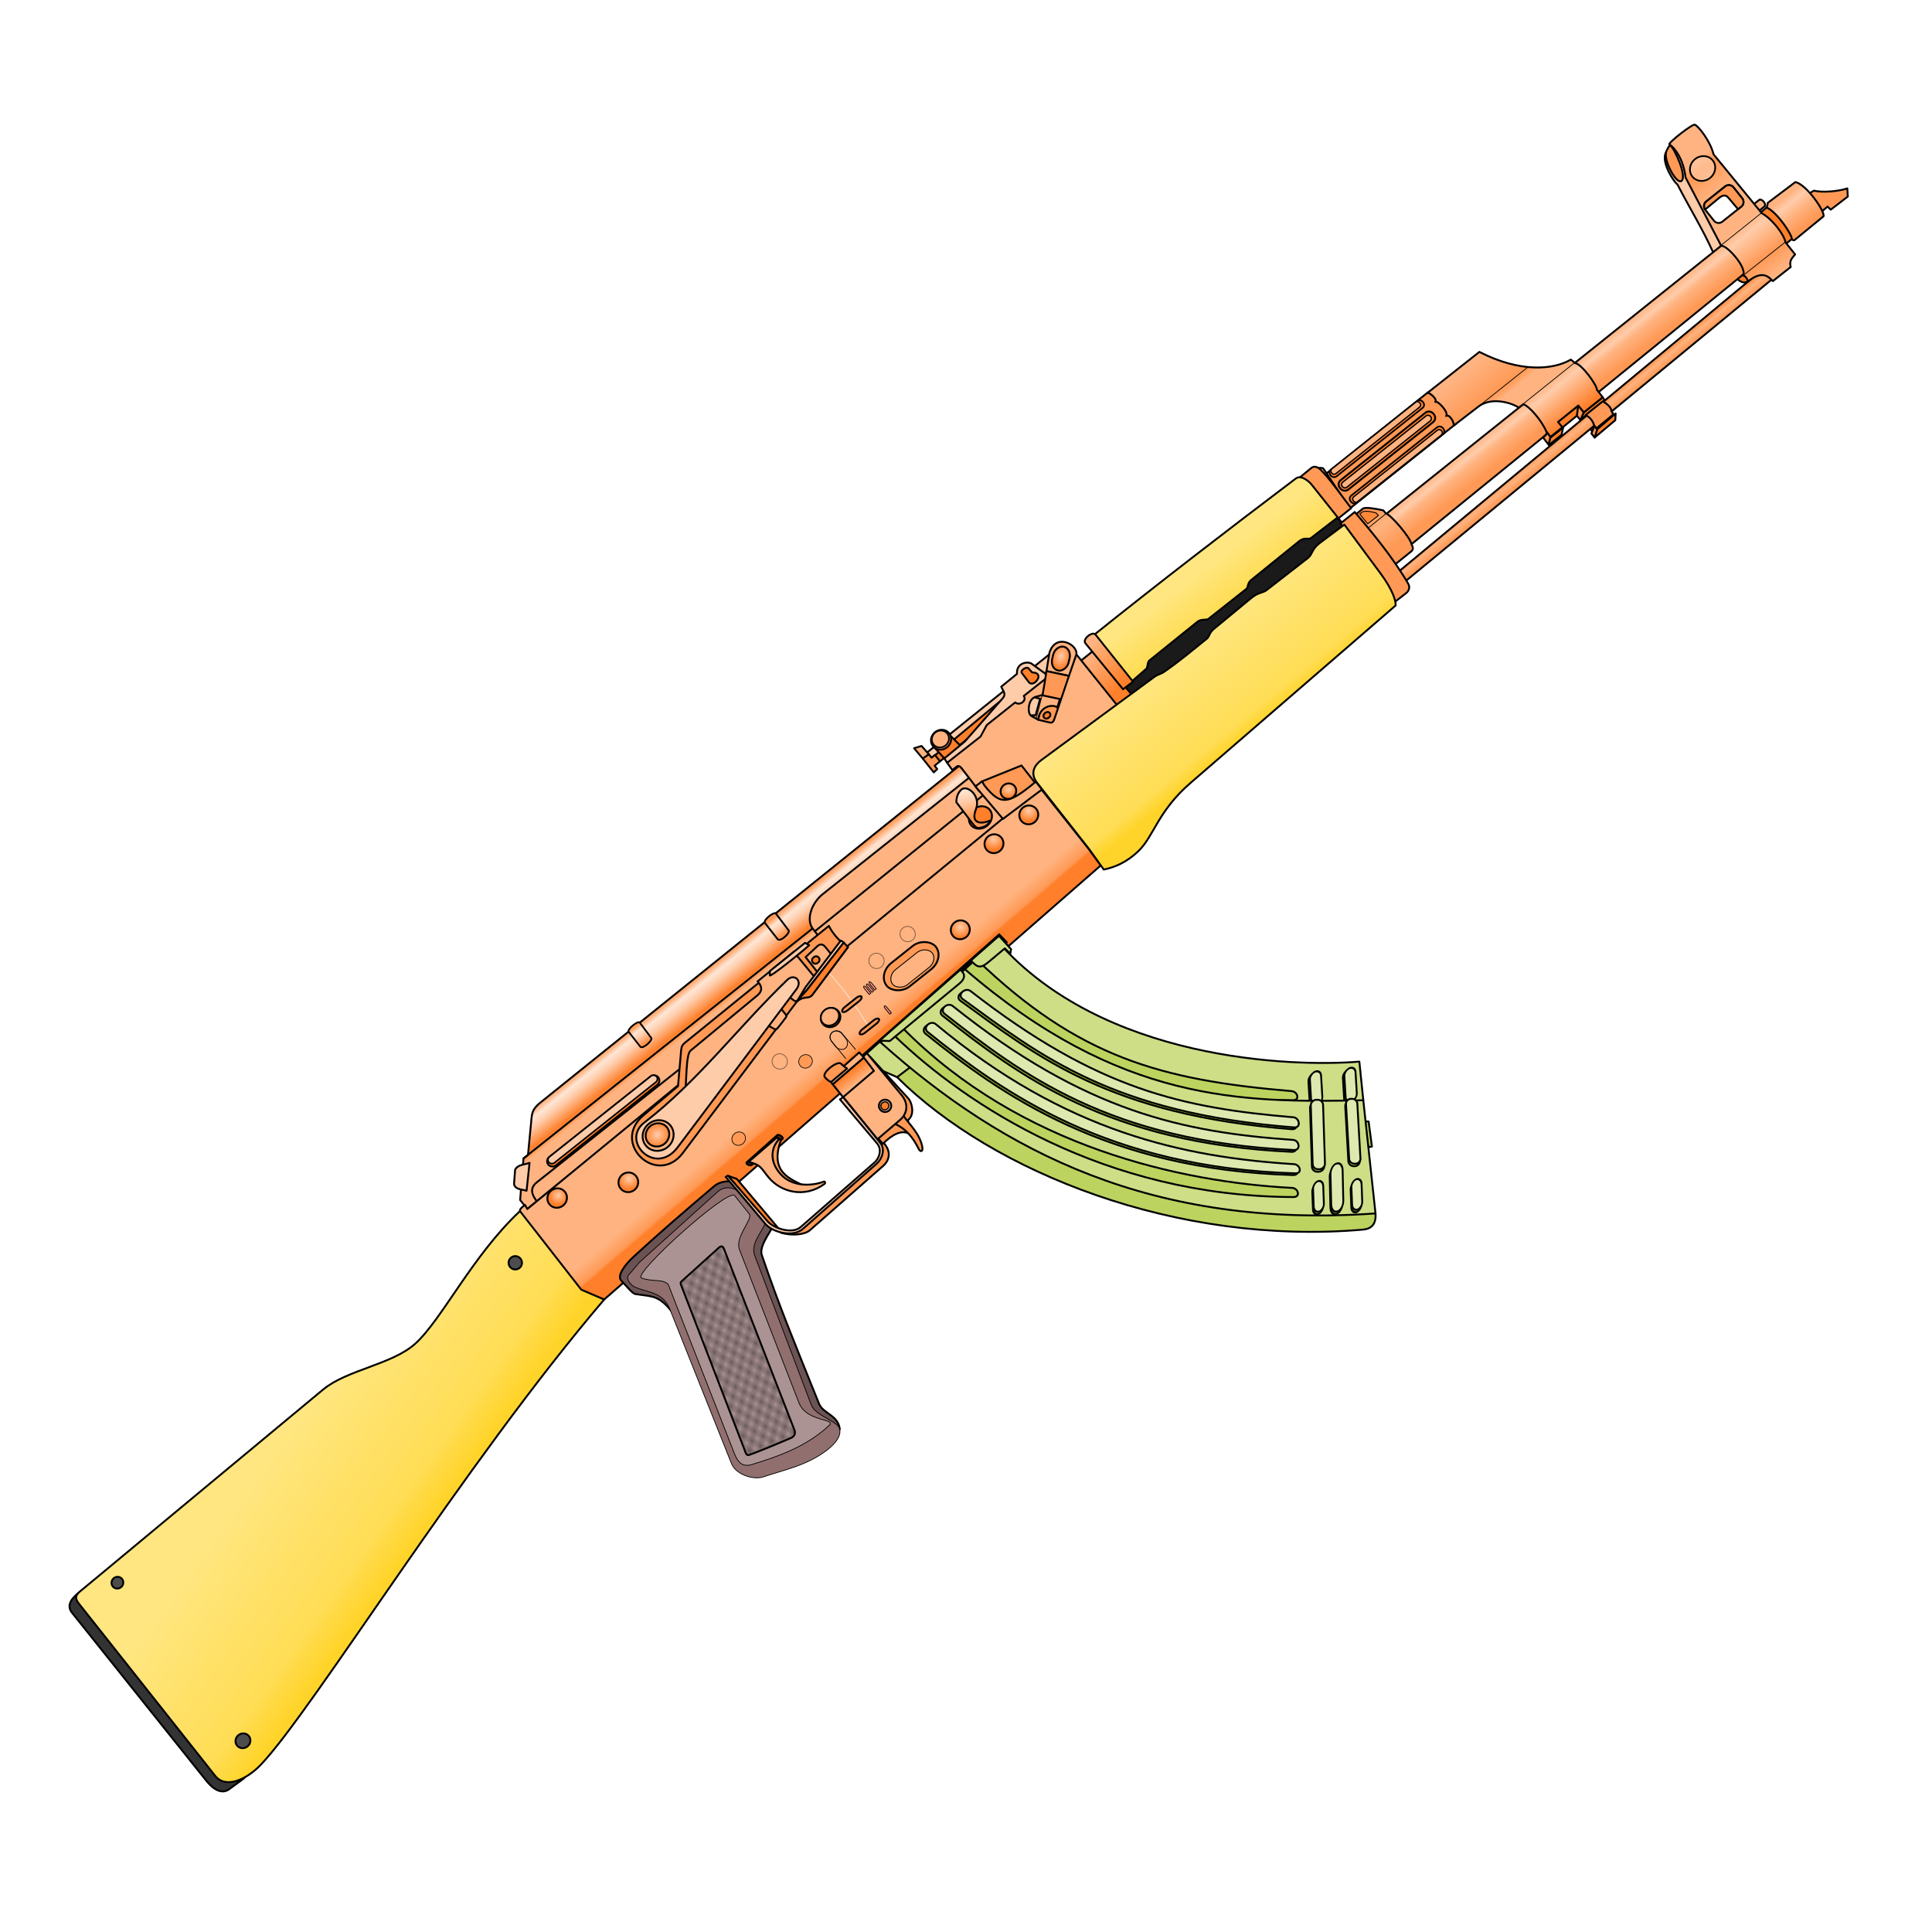 <svg cursor="default" version="1.1" viewBox="0 0 256 256" xmlns="http://www.w3.org/2000/svg" xmlns:xlink="http://www.w3.org/1999/xlink">
 <defs>
  <linearGradient id="linearGradient3823">
   <stop stop-color="#ff7f2a" offset="0"/>
   <stop stop-color="#ffb380" offset="1"/>
  </linearGradient>
  <linearGradient id="linearGradient3805">
   <stop stop-color="#f95" offset="0"/>
   <stop stop-color="#ffb380" offset=".654"/>
   <stop stop-color="#f95" offset="1"/>
  </linearGradient>
  <linearGradient id="linearGradient3699">
   <stop stop-color="#ffb380" offset="0"/>
   <stop stop-color="#ff7f2a" offset=".19"/>
   <stop stop-color="#fca" offset=".59"/>
   <stop stop-color="#ffe6d5" offset=".79"/>
   <stop stop-color="#f95" offset="1"/>
  </linearGradient>
  <linearGradient id="linearGradient3676">
   <stop stop-color="#fca" offset="0"/>
   <stop stop-color="#ff7f2a" offset="1"/>
  </linearGradient>
  <pattern id="pattern3638" patternTransform="matrix(.728 -.31 .416 .978 88.454 185.85)" xlink:href="#Checkerboard"/>
  <pattern id="Checkerboard" width="2" height="2" patternTransform="translate(0) scale(10)" patternUnits="userSpaceOnUse">
   <rect width="1" height="1"/>
   <rect x="1" y="1" width="1" height="1"/>
  </pattern>
  <linearGradient id="linearGradient2173" x1="487.43" x2="481.32" y1="64.87" y2="43.529" gradientTransform="rotate(-38.495,470.07,753.09)" gradientUnits="userSpaceOnUse">
   <stop stop-color="#ffd42a" offset="0"/>
   <stop stop-color="#fd5" offset=".212"/>
   <stop stop-color="#ffe680" offset="1"/>
  </linearGradient>
  <linearGradient id="linearGradient2183" x1="634.53" x2="634.24" y1="50.244" y2="35.862" gradientTransform="rotate(-38.495,470.07,753.09)" gradientUnits="userSpaceOnUse">
   <stop stop-color="#ffd42a" offset="0"/>
   <stop stop-color="#fd5" offset=".136"/>
   <stop stop-color="#ffe680" offset="1"/>
  </linearGradient>
  <linearGradient id="linearGradient2199" x1="648.62" x2="648.72" y1="34.807" y2="29.342" gradientTransform="rotate(-38.495,470.07,753.09)" gradientUnits="userSpaceOnUse">
   <stop stop-color="#fd5" offset="0"/>
   <stop stop-color="#ffe680" offset="1"/>
  </linearGradient>
  <radialGradient id="radialGradient3650" cx="530.06" cy="40.958" r="1.443" gradientTransform="matrix(.824 .009 -.009 .826 -477.1 131.43)" gradientUnits="userSpaceOnUse" xlink:href="#linearGradient3676"/>
  <radialGradient id="radialGradient3658" cx="538.96" cy="45.18" r="1.443" gradientTransform="matrix(1 0 0 .983 -570.93 129.68)" gradientUnits="userSpaceOnUse" xlink:href="#linearGradient3676"/>
  <radialGradient id="radialGradient3666" cx="610.74" cy="39.998" r="1.396" gradientTransform="matrix(1 0 0 .976 -570.93 129.9)" gradientUnits="userSpaceOnUse" xlink:href="#linearGradient3676"/>
  <radialGradient id="radialGradient3668" cx="604.76" cy="40.019" r="1.396" gradientTransform="matrix(1 0 0 .976 -570.93 129.9)" gradientUnits="userSpaceOnUse" xlink:href="#linearGradient3676"/>
  <radialGradient id="radialGradient3670" cx="594.07" cy="46.417" r="1.396" gradientTransform="matrix(1 0 0 .976 -570.93 130.05)" gradientUnits="userSpaceOnUse" xlink:href="#linearGradient3676"/>
  <linearGradient id="linearGradient3701" x1="548" x2="548" y1="34.999" y2="29.87" gradientTransform="rotate(-38.495,470.07,753.09)" gradientUnits="userSpaceOnUse" xlink:href="#linearGradient3699"/>
  <linearGradient id="linearGradient3715" x1="568.72" x2="568.63" y1="51.036" y2="48.576" gradientTransform="rotate(-38.495,470.07,753.09)" gradientUnits="userSpaceOnUse">
   <stop stop-color="#ff7f2a" offset="0"/>
   <stop stop-color="#f95" offset=".145"/>
   <stop stop-color="#ffb380" offset="1"/>
  </linearGradient>
  <linearGradient id="linearGradient3738" x1="551.8" x2="551.93" y1="34" y2="30.034" gradientTransform="matrix(.787 -.626 .569 .716 -367.2 459.91)" gradientUnits="userSpaceOnUse" xlink:href="#linearGradient3699"/>
  <linearGradient id="linearGradient3746" x1="575.15" x2="575.15" y1="33.793" y2="30.03" gradientTransform="rotate(-38.495,470.07,753.09)" gradientUnits="userSpaceOnUse" xlink:href="#linearGradient3699"/>
  <linearGradient id="linearGradient3756" x1="570.63" x2="570.63" y1="54.051" y2="52.356" gradientTransform="rotate(-38.495,470.07,753.09)" gradientUnits="userSpaceOnUse">
   <stop stop-color="#ffb380" offset="0"/>
   <stop stop-color="#ff7f2a" offset="1"/>
  </linearGradient>
  <linearGradient id="linearGradient3793" x1="709.89" x2="709.89" y1="42.765" y2="38.494" gradientTransform="rotate(-38.495,470.07,753.09)" gradientUnits="userSpaceOnUse">
   <stop stop-color="#f95" offset="0"/>
   <stop stop-color="#ffb380" offset=".505"/>
   <stop stop-color="#fca" offset=".719"/>
   <stop stop-color="#ffb380" offset="1"/>
  </linearGradient>
  <linearGradient id="linearGradient3807" x1="671.22" x2="671.12" y1="42.78" y2="37.593" gradientTransform="rotate(-38.495,470.07,753.09)" gradientUnits="userSpaceOnUse" xlink:href="#linearGradient3805"/>
  <linearGradient id="linearGradient3817" x1="699.09" x2="699.07" y1="46.599" y2="45.173" gradientTransform="rotate(-38.495,470.07,753.09)" gradientUnits="userSpaceOnUse" xlink:href="#linearGradient3805"/>
  <linearGradient id="linearGradient3825" x1="629.46" x2="629.36" y1="34.847" y2="29.085" gradientTransform="rotate(-38.495,470.07,753.09)" gradientUnits="userSpaceOnUse" xlink:href="#linearGradient3823"/>
  <linearGradient id="linearGradient3833" x1="631.46" x2="631.34" y1="34.458" y2="27.949" gradientTransform="rotate(-38.495,470.07,753.09)" gradientUnits="userSpaceOnUse" xlink:href="#linearGradient3823"/>
  <linearGradient id="linearGradient3866" x1="733.49" x2="733.25" y1="45.898" y2="23.898" gradientTransform="rotate(-38.495,470.07,753.09)" gradientUnits="userSpaceOnUse">
   <stop stop-color="#ffb380" offset="0"/>
   <stop stop-color="#f95" offset=".117"/>
   <stop stop-color="#ffb380" offset=".208"/>
   <stop stop-color="#fca" offset=".294"/>
   <stop stop-color="#ffb380" offset=".354"/>
   <stop stop-color="#ffb380" offset=".595"/>
   <stop stop-color="#f95" offset=".769"/>
   <stop stop-color="#ffb380" offset=".829"/>
   <stop stop-color="#ffb380" offset="1"/>
  </linearGradient>
  <linearGradient id="linearGradient3888" x1="740.07" x2="740.02" y1="43.293" y2="38.738" gradientTransform="rotate(-38.495,470.07,753.09)" gradientUnits="userSpaceOnUse">
   <stop stop-color="#f95" offset="0"/>
   <stop stop-color="#ffb380" offset=".447"/>
   <stop stop-color="#fca" offset=".767"/>
   <stop stop-color="#ffb380" offset="1"/>
  </linearGradient>
  <linearGradient id="linearGradient3967" x1="693.32" x2="693.2" y1="44.228" y2="30.397" gradientTransform="rotate(-38.495,470.07,753.09)" gradientUnits="userSpaceOnUse">
   <stop stop-color="#ff7f2a" offset="0"/>
   <stop stop-color="#f95" offset=".123"/>
   <stop stop-color="#fca" offset=".331"/>
   <stop stop-color="#ffb380" offset=".418"/>
   <stop stop-color="#ffb380" offset=".571"/>
   <stop stop-color="#f95" offset=".65"/>
   <stop stop-color="#ffb380" offset="1"/>
  </linearGradient>
  <radialGradient id="radialGradient4034" cx="477.64" cy="406.57" r="1.744" gradientTransform="matrix(1 0 0 .711 -529.31 -132.06)" gradientUnits="userSpaceOnUse" xlink:href="#linearGradient3676"/>
  <linearGradient id="linearGradient4064" x1="604.16" x2="605.81" y1="35.886" y2="32.602" gradientTransform="rotate(-38.495,470.07,753.09)" gradientUnits="userSpaceOnUse">
   <stop stop-color="#f95" offset="0"/>
   <stop stop-color="#fca" offset=".61"/>
   <stop stop-color="#ffe6d5" offset="1"/>
  </linearGradient>
  <radialGradient id="radialGradient4074" cx="545.47" cy="43.017" r="1.731" gradientTransform="matrix(1 0 0 .941 -509.99 129.67)" gradientUnits="userSpaceOnUse" xlink:href="#linearGradient3676"/>
  <radialGradient id="radialGradient4082" cx="144" cy="100.09" r="1.183" gradientTransform="matrix(1 0 0 .957 -104.49 69.231)" gradientUnits="userSpaceOnUse" xlink:href="#linearGradient3676"/>
 </defs>
 <g stroke="#000" stroke-linecap="round" stroke-linejoin="round">
  <path d="m107.38 123.88-0.834-4.053 22.286-17.418 2.402 3.174z" fill="#ffb380" stroke-width=".25"/>
  <path d="m90.034 144.2 0.203-6.78 20.136-14.983c1.924 7.364-8.148 14.577-20.339 21.763z" fill="#ff7f2a" stroke-width=".1"/>
  <g stroke-width=".25">
   <path d="m107.38 123.88 3.028 3.962 23.347-19.242-3.112-3.528z" fill="#ffb380"/>
   <path d="m69.872 160.2-0.951-1.196 0.447-5.504 0.594-0.469 0.48-4.976c0.09-0.936 0.449-1.391 1.294-2.07l55.404-44.553 1.283 1.613-19.398 15.427c-1.594 1.268-2.177 3.449-1.368 4.518l1.186 1.568-17.634 14.025-0.35 4.566z" fill="url(#linearGradient3701)"/>
   <path d="m76.905 170.97-7.735-9.957c-0.351-0.453-0.402-0.722 0.056-1.085l0.338-0.269 0.309 0.543 67.95-55.81 6.356 7.992 1.676 2.293-65.8 57.515z" fill="url(#linearGradient3715)"/>
   <path d="m181.3 152.01 0.487-0.081-0.44-3.325-0.528-9e-3z" fill="#bcd35f"/>
   <path d="m32.382 235.6-2.011 1.477c-0.985 0.723-2.116 0.029-3.044-1.132l-17.766-22.223c-0.702-0.878-0.308-1.721 0.831-2.652 3.679 0.245 19.155 21.354 21.99 24.53z" fill="#333"/>
   <path d="m68.899 160.48c-6.305 5.886-10.381 14.447-13.914 17.598-3.059 2.729-9.015 3.427-12.172 6.043-12.085 10.011-31.615 26.283-32.084 26.643-0.868 0.665-0.752 1.121-0.249 1.757l18.051 22.806c1.333 1.685 4.072 0.57 6.061-1.528 6.917-7.296 26.761-39.672 45.462-61.604l-3.036-1.311z" fill="url(#linearGradient2173)"/>
   <path d="m118.87 142.73c12.691 12.605 37.055 22.359 61.798 20.194 1.11-0.123 1.695-0.78 1.594-2.134l-62.551-19.725z" fill="#bcd35f"/>
   <path d="m127.86 128.44 4.46-3.569c13.832 15.609 38.714 16.544 47.8 15.8l0.525 5.126c-19.068 12.203-50.363-4.393-52.785-17.357z" fill="#cdde87"/>
  </g>
  <rect transform="matrix(-.06 -.998 .936 -.353 0 0)" x="-208.08" y="172.12" width="4.429" height="1.579" ry=".789" fill="#abc837" stroke-width=".256"/>
  <rect transform="matrix(-.06 -.998 .936 -.353 0 0)" x="-207.95" y="172.34" width="4.429" height="1.579" ry=".789" fill="#dde9af" stroke-width=".256"/>
  <g stroke-width=".25">
   <path d="m116.08 140.25-1.766-0.444 18.089-15.999 1.007 1.055z" fill="none"/>
   <g>
    <path d="m127.63 128.65c0.442-0.432 1.282-1.182 1.715-1.579 13.536 13.051 24.547 16.052 41.794 17.508 0.81 0.068 1.149 1.206 0.169 1.213-20.753 0.155-35.491-8.46-43.678-17.143z" fill="#bcd35f"/>
    <path d="m124.61 100.84 5.024-4.118 3.093-4.236-9.584 8.204z" fill="#ff7f2a"/>
    <path d="m123.15 100.69 14.282-11.848 0.826 0.538 2.102-1.825-0.85-1.223-17.106 13.727z" fill="#fca"/>
    <path d="m123.74 98.964 1.396 1.538 2.802-1.997-0.82 0.162-1.303-1.292z" fill="#ff7f2a"/>
    <path d="m125.5 101.07-0.369-0.573 2.73-2.258 4.966-5.667c0.361-0.412 0.299-0.685 0.157-0.962l-0.316-0.615 2.088-1.704c-0.1-1.475 1.378-1.669 1.894-1.376l3.085 2.246c-4.745 3.637-9.207 8.947-14.235 10.91z" fill="#fca"/>
   </g>
   <g fill="#ff7f2a">
    <path d="m211.3 57.975 2.736-2.298 0.042-0.891-2.458 2.108z"/>
    <path d="m210.62 56.781 0.398 0.404 0.337-0.712z"/>
    <path d="m205.23 58.972 1.681-1.352 0.217-0.963-1.754 1.383z"/>
    <path d="m209.41 55.662 3.208-2.628-0.249-0.389-2.52 2.005z"/>
   </g>
   <path d="m175.56 62.891 13.639-10.898c2.091-0.2 3.992 2.554 3.805 4.098l-14.339 11.44z" fill="#f95"/>
   <path d="m240.36 25.26c1.128 0.295 3.326 0.083 4.418-0.298l0.064 1.082-2.262 1.738-0.414-0.405-0.829 0.69-1.783-2.318z" fill="#f95"/>
   <path d="m234.08 27.496c0.128-0.224 0.155-0.613 0.155-0.613l3.658-2.756c1.432 0.27 3.96 3.888 3.731 4.537l-3.857 3.16c-0.088 0.022-0.181 0.033-0.345-0.112z" fill="url(#linearGradient3888)"/>
   <path d="m233.32 28.133 3.352 4.144 0.75-0.597c0.078-0.506-1.888-3.537-3.338-4.185z" fill="#ff7f2a"/>
   <path d="m232.17 27.209 1.009-0.772c0.328 0.01 0.762 0.386 0.705 0.848l-1.092 0.899z" fill="#ffb380"/>
   <path d="m220.68 20.917c-0.104-0.542 0.197-1.153 0.606-1.722 2.214 2.175 2.144 4.341 1.573 4.798-0.697 0.556-2.079-2.293-2.178-3.076z" fill="#f95"/>
   <path d="m230.08 36.833c0.335 0.384 1 0.858 1.542 0.412 0.827-0.984-0.329-1.378-1.225-1.3z" fill="#ff7f2a"/>
   <path d="m185.08 75.95 49.777-41.32 1.251 1.301-50.322 41.451z" fill="url(#linearGradient3817)"/>
   <path d="m147.57 91.002 2.088 2.933 28.997-23.613-2.805-3.527z" fill="#1a1a1a"/>
   <path d="m142.78 87.894 2.229-1.772 5.223 6.241-2.579 2.094z" fill="url(#linearGradient3825)"/>
   <path d="m174.32 62.13c0.397-0.15 0.738-0.181 1.015-0.072l3.071 4.632z" fill="#ffb380"/>
   <path d="m177.27 68.741 1.763-1.404c-1.082-1.376-2.361-3.288-3.734-4.779-0.354-0.384-0.954-1.034-1.578-0.521l-1.78 1.464z" fill="#f95"/>
   <path d="m227.01 33.461c-1.355-3.038-3.228-6.07-4.74-9.022-0.457-0.277-2.184-2.951-1.54-4.179-0.138 1.408 1.471 4.226 2.092 3.7 0.694-0.587-0.803-4.067-1.566-4.819 2.225 1.062 1.588 3.108 2.436 4.712 1.534 2.902 3.117 5.877 4.391 8.724z" fill="#fca"/>
   <path d="m186.54 72.502 46.404-37.732-3.007-3.703-46.818 37.48z" fill="url(#linearGradient3793)"/>
   <path d="m179.45 68.325 1.132-0.926c0.355-0.251 1.822 0.031 2.717 0.228l0.345 0.418c0.65 0.141 3.261 3.21 3.389 4.072 0.275 0.501 0.208 0.752-0.056 0.962l-2.687 2.167z" fill="url(#linearGradient3807)"/>
   <path d="m69.772 157.78c-0.579-0.19-1.511-0.136-1.66-0.889l0.143-1.89c0.329-0.693 1.23-0.668 1.914-0.916z" fill="#fca"/>
   <path d="m126.19 102.04-0.685-0.971 4.425-3.476 0.825-1.522 3.767-2.996c0.539 0.487 1.585-0.195 1.135-0.86l6.972-5.502 5.576 6.957-10.938 8.816 0.693 1.315-5.96 2.931-2.266-1.923-2.317-3.017c-0.165-0.216-0.415-0.408-0.662-0.208z" fill="#ffb380"/>
   <path d="m130.12 103.54 5.231-2.11 2.021 2.576c-3.11 2.252-4.305 4.678-7.536 0.082z" fill="#f95"/>
   <path d="m138.07 104.61-0.821-1.035c-3.683 3.06-4.665 3.194-6.808 0.5l-0.312-0.546-0.889 0.674 3.656 4.306z" fill="#ffb380"/>
   <path d="m82.307 169.67c-0.577-0.604 0.447-2.04 1.656-3.155 3.445-3.178 7.039-6.259 10.651-9.328 0.976-0.83 2.577-0.836 3.4-0.192 0.846 0.662 2.874 3.533 4.424 5.486-0.557 1.028-1.865 2.734-1.493 3.821 2.359 6.905 4.199 11.29 7.58 19.697 0.539 1.34 2.549 1.49 2.753 3.385-9.325 7.128-15.006-10.627-22.274-15.607-1.723-2.126-2.428-1.959-4.804-2.305-0.423-0.062-1.209-1.087-1.893-1.802z" fill="#6c5353"/>
   <path d="m71.029 159.04c-0.48-0.674-0.928-1.56 0.102-2.377l19.787-15.693" fill="none"/>
  </g>
 </g>
 <path d="m109.08 128.17c2.144 1.974 4.707 5.647 6.038 7.931" fill="none" stroke="#ffe6d5" stroke-linecap="round" stroke-linejoin="round" stroke-width=".1"/>
 <g stroke="#000" stroke-linecap="round" stroke-linejoin="round">
  <g>
   <path d="m107.62 123.06-38.256 30.437" fill="#f6ffd5" stroke-width=".25"/>
   <path d="m83.31 136.73 1.53 1.958c0.316 0.405 1.686-0.854 1.457-1.159l-1.536-2.037c-0.216-0.286-1.722 0.89-1.45 1.238z" fill="url(#linearGradient3738)" stroke-width=".229"/>
   <path d="m101.36 122.3 1.674 2.14c0.345 0.442 1.713-0.83 1.462-1.162l-1.684-2.224c-0.237-0.312-1.748 0.866-1.451 1.246z" fill="url(#linearGradient3746)" stroke-width=".24"/>
  </g>
  <path d="m98.934 154.02 4.063-3.614c0.191-0.17 0.882 0.307 0.695 0.489l-4.072 3.468c-0.162 0.154-0.854-0.071-0.686-0.343z" fill-opacity=".659" stroke-width=".25"/>
  <path d="m84.732 167.26 10.344-9.329c1.004-0.905 2.351-0.52 2.781-7e-3l3.514 4.188c-0.458 1.222-1.948 2.721-1.371 4.245l7.46 19.701c0.506 1.335 2.231 1.778 3.346 2.667 1.061 0.845 0.311 2.265-1.283 3.47-2.634 1.992-5.566 2.555-8.418 3.51-1.191 0.399-3.567-0.236-4.195-1.809l-8.173-20.481c-0.92-2.305-3.119-2.135-4.716-2.926-0.396-0.196-1.135-1.013-0.748-1.518z" fill="#916f6f" stroke-width=".1"/>
  <g stroke-width=".25">
   <ellipse transform="rotate(-38.495)" cx="39.327" cy="165.22" rx="1.058" ry="1.007" fill="url(#radialGradient4082)"/>
   <ellipse transform="rotate(-38.495)" cx="34.251" cy="165.64" rx="1.602" ry="1.415" fill="#ff7f2a"/>
   <path d="m127.31 104.69c0.785-0.838 2.691 0.745 2.018 2.499-0.857 2.232 1.032 1.916 1.871 1.544-0.195 0.627-0.9 0.923-1.545 0.984-0.248-0.038-0.382-0.067-0.874-0.714l-2.062-2.709c0.021-0.497 0.092-1.071 0.592-1.604z" fill="url(#linearGradient4064)"/>
   <circle transform="rotate(-38.495)" cx="-50.713" cy="173.46" r=".887" fill="#4d4d4d"/>
   <ellipse transform="rotate(-38.495)" cx="-41.029" cy="170.2" rx="1.318" ry="1.27" fill="url(#radialGradient3650)"/>
   <ellipse transform="rotate(-38.495)" cx="-32.352" cy="174.44" rx="1.318" ry="1.294" fill="url(#radialGradient3658)"/>
  </g>
  <ellipse transform="rotate(-38.495)" cx="-17.305" cy="179.01" rx=".929" ry=".865" fill="#f95" stroke-width=".09"/>
  <ellipse transform="rotate(-38.495)" cx="-3.996" cy="176.51" rx=".917" ry=".881" fill="#f95" stroke-width=".088"/>
  <g stroke-width=".25">
   <ellipse transform="rotate(-38.495)" cx="2.212" cy="174.03" rx="1.335" ry="1.239" fill="#ff7f2a"/>
   <ellipse transform="rotate(-38.495)" cx="33.497" cy="169.48" rx="1.271" ry="1.237" fill="url(#radialGradient3668)"/>
   <ellipse transform="rotate(-38.495)" cx="39.48" cy="169.36" rx="1.271" ry="1.237" fill="url(#radialGradient3666)"/>
   <ellipse transform="rotate(-38.495)" cx="22.904" cy="175.63" rx="1.271" ry="1.237" fill="url(#radialGradient3670)"/>
  </g>
  <g fill="none" stroke-width=".1">
   <ellipse transform="rotate(-38.495)" cx="17.09" cy="171.73" rx="1.007" ry="1.024" opacity=".513"/>
   <ellipse transform="rotate(-38.495)" cx="11.649" cy="171.94" rx="1.007" ry="1.024" opacity=".513"/>
   <path d="m112.06 140.26-1.862-2.287c-0.784-0.963 0.676-1.887 1.353-1.076l1.804 2.16"/>
   <rect transform="rotate(-38.495)" x=".338" y="175.69" width="1.717" height="2.75" ry=".971"/>
  </g>
  <g>
   <rect transform="rotate(-38.495)" x="3.921" y="174.11" width="3.22" height=".576" ry=".6" fill="#f95" stroke-width=".25"/>
   <rect transform="rotate(-38.495)" x="3.886" y="177.87" width="3.22" height=".576" ry=".6" fill="#f95" stroke-width=".25"/>
   <ellipse transform="rotate(-38.495)" cx="-6.68" cy="174.39" rx="1.007" ry="1.024" fill="none" opacity=".513" stroke-width=".1"/>
  </g>
  <rect transform="rotate(-38.495)" x="10.652" y="173.38" width="8.314" height="3.943" ry="2.349" fill="#f95" stroke-width=".25"/>
  <rect transform="rotate(-38.495)" x="11.395" y="174.42" width="6.684" height="2.536" ry="1.511" fill="#ffb380" stroke-width=".116"/>
  <rect transform="rotate(-38.495)" x="-39.194" y="165.29" width="18.606" height="1.424" ry=".712" fill="#ff7f2a" stroke-width=".25"/>
  <ellipse transform="rotate(-38.495)" cx="-118.38" cy="200.57" rx="1.007" ry=".959" fill="#4d4d4d" stroke-width=".25"/>
  <ellipse transform="rotate(-38.495)" cx="-118.36" cy="173.82" rx=".792" ry=".768" fill="#4d4d4d" stroke-width=".248"/>
  <path d="m99.621 194.06c3.671-1.112 7.373-2.478 10.231-5.176 1.022-0.965-2.973-0.393-3.999-3.035l-7.866-20.259c-0.662-1.705 1.838-4.05 1.289-4.74l-1.932-2.426c-0.853-1.07-13.56 10.401-12.343 10.907 1.358 0.565 2.802 0.066 3.554 0.881l8.77 22.426c0.503 1.287 1.181 1.759 2.294 1.422z" fill="#ac9393" stroke-width=".1"/>
 </g>
 <path d="m90.243 170.26 8.516 22.116c0.091 0.236 0.188 0.522 0.533 0.399 1.887-0.671 5.565-2.26 5.565-2.26 0.324-0.132 0.604-0.532 0.426-0.989l-9.328-23.982c-0.09-0.23-0.25-0.629-0.698-0.224l-4.867 4.391c-0.212 0.191-0.261 0.254-0.147 0.55z" fill="url(#pattern3638)" opacity=".41"/>
 <g stroke="#000" stroke-linecap="round" stroke-linejoin="round">
  <path d="m116.62 141.75 2.252 0.979 1.923-1.46c-1.417-1.242-2.651-2.135-3.979-3.448l-1.947 1.727c0.53 1.104 0.995 1.373 1.751 2.202z" fill="#cdde87" stroke-width=".25"/>
  <g fill="#f95" stroke-width=".25">
   <path d="m103.47 163.34c1.432 0.434 3.153 0.279 3.849-0.332l9.693-8.511c0.889-0.781 0.965-1.817 0.384-2.658l-1.438-2.026c-0.347 0.934 1.055 1.994 0.842 3.057 0.212 0.86-8.122 7.682-10.814 9.954-0.971 0.82-2.142 0.597-2.515 0.516z"/>
   <path d="m116.97 151.57c1.333-1.333 2.504-1.826 3.433-1.383l-0.088-1.767c0.977-0.76 0.474-2.401 0.053-2.86l-5.096-5.556 1.161 10.889z"/>
   <path d="m118.42 148.85c1.604 0.661 2.574 1.883 3.314 3.397 0.215 0.439 0.635 0.408 0.454-0.392-0.406-1.788-1.732-2.876-2.653-4.26z"/>
  </g>
  <g>
   <g stroke-width=".25">
    <path d="m96.452 155.79 1.189 0.429 5.604 6.661c-1.136 0.486-4.435-4.49-6.793-7.09z" fill="#ff7f2a"/>
    <path d="m102.98 150.69 0.494 0.374c-1.544 4.379 1.285 5.141 3.368 6.218-2.17 0.562-7.068-2.398-3.862-6.592z" fill="#f95"/>
    <path d="m99.181 153.97 3.8-3.282 0.192 0.323c-1.045 1.154-1.183 2.906 0.188 4.485 2.077 2.39 5.582 1.183 5.675 1.117 0.248-0.175 0.413 0.118 0.211 0.265-2.653 1.939-5.784 1.072-7.383-0.842-1.017-1.217-1.014-1.718-2.683-2.067z" fill="#ffb380"/>
    <path d="m116.27 150.95 2.967-2.533c0.898-0.767 1.271-2.037 0.232-3.303l-4.602-5.566-4.527 4.111z" fill="#ffb380"/>
    <circle transform="rotate(-38.495)" cx=".582" cy="187.68" r=".818" fill="#fca"/>
    <path d="m110.34 143.66 4.118-3.535 1.342 1.769-4.089 3.49z" fill="url(#linearGradient3756)"/>
    <path d="m114.46 140.13-0.609-0.685-4.029 3.594 0.52 0.626z" fill="#ffb380"/>
    <path d="m112.25 141.58c-0.275-0.141-0.553-0.4-0.831-0.65-0.458-0.412-2.611 1.238-2.112 1.81 0.212 0.243 0.426 0.451 0.802 0.64z" fill="#f95"/>
   </g>
   <rect transform="matrix(-.06 -.998 .936 -.353 0 0)" x="-209.3" y="176.92" width="4.429" height="1.579" ry=".789" fill="#abc837" stroke-width=".256"/>
   <rect transform="matrix(-.06 -.998 .936 -.353 0 0)" x="-209.18" y="177.14" width="4.429" height="1.579" ry=".789" fill="#dde9af" stroke-width=".256"/>
   <path d="m116.67 138.11c16.303 14.602 36.123 24.751 65.592 22.677l-1.619-14.997c-16.109 0.338-32.31 0.295-52.785-17.357z" fill="#cdde87" stroke-width=".25"/>
  </g>
  <g fill="#abc837">
   <g stroke-width=".25">
    <path d="m122.64 136.98c-0.742-0.598 0.361-1.632 1.074-1.038 17.197 14.342 32.933 17.625 47.459 18.546 0.811 0.051 1.149 1.242 0.169 1.213-24.752-0.718-38.733-10.681-48.701-18.722z"/>
    <path d="m124.89 134.59c-0.75-0.588 0.349-1.617 1.074-1.038 17.559 14.054 30.677 16.723 45.095 17.731 0.811 0.057 1.065 1.386 0.086 1.34-24.382-1.128-36.163-10.13-46.255-18.034z"/>
    <path d="m127.26 132.61c-0.771-0.56 0.342-1.608 1.074-1.038 16.785 13.081 28.156 15.478 42.755 16.714 0.81 0.069 1.063 1.417 0.086 1.34-24.068-1.888-33.642-9.55-43.914-17.016z"/>
    <rect transform="rotate(-91.83)" x="-160.76" y="168.81" width="9.204" height="1.63" ry=".712"/>
   </g>
   <rect transform="matrix(-.057 -.998 1 -.006 0 0)" x="-155.86" y="169.82" width="8.611" height="1.501" ry=".656" stroke-width=".25"/>
   <rect transform="matrix(-.038 -.999 .951 -.308 0 0)" x="-215.01" y="174.38" width="4.032" height="1.414" rx=".833" ry=".707" stroke-width=".255"/>
   <rect transform="matrix(-.038 -.999 .951 -.308 0 0)" x="-216.38" y="179.67" width="4.032" height="1.414" rx=".833" ry=".707" stroke-width=".255"/>
   <rect transform="matrix(-.023 -1 .948 -.318 0 0)" x="-218.56" y="180.68" width="6.314" height="1.692" rx="1.137" ry=".769" stroke-width=".256"/>
  </g>
  <g stroke-width=".25">
   <g>
    <path d="m118.67 137.39c-0.689-0.658 0.42-1.696 1.074-1.038 15.472 15.585 36.717 20.294 51.472 21.051 0.812 0.042 1.149 1.217 0.169 1.213-25.198-0.094-43.376-12.305-52.714-21.227z" fill="#bcd35f"/>
    <path d="m135.38 89.148 0.839 1.109c0.211 0.279 0.353 0.4 0.717 0.275 0.246-0.084 0.462-0.305 0.645-0.686 0.111-0.55-0.249-0.726-0.808-0.743l-0.515-0.565c-0.248-0.242-1.075 0.293-0.878 0.612z" fill="#ff7f2a"/>
    <path d="m122.28 100.52 0.799-0.574-0.966-1.1-0.989 0.297z" fill="#ffb380"/>
    <path d="m122.28 100.52 1.447 1.82 0.458-0.425-0.339-0.465 0.713-0.567-0.671-0.844-0.45 0.358-0.358-0.45z" fill="#f95"/>
    <ellipse transform="rotate(-38.495)" cx="36.585" cy="154.33" rx="1.373" ry="1.277" fill="#f95"/>
    <path d="m138.66 88.929 2.982 0.63 0.981-2.841c0.23-1.289-2.697-2.909-3.562-0.251z" fill="#ffb380"/>
    <path d="m138.66 88.929 2.982 0.63-1.929 5.699c-0.137 0.403-0.286 0.557-0.634 0.474l-1.511-0.36c0.34-2.024 0.785-4.285 1.093-6.443z" fill="#f95"/>
    <rect transform="rotate(-76.485)" x="-53.621" y="155.96" width="3.239" height="2.229" rx="1.327" ry="1.087" fill="url(#radialGradient4034)"/>
    <path d="m140.1 93.732 0.348-1.103-2.432-0.516-0.899 0.256-0.456 2.507 0.916 0.497c0.131-1.731 1.839-2.143 2.524-1.64z" fill="#ffb380"/>
    <path d="m137.23 94.764 0.595-2.174-0.752-0.185c-0.824 0.317-0.955 2.022-0.5 2.385z" fill="#fca"/>
    <ellipse transform="rotate(-38.495)" cx="49.577" cy="160.53" rx=".479" ry=".396" fill="#ff7f2a"/>
    <path d="m184.72 79.834 1.572-1.22c0.462-0.358 0.551-0.847 0.299-1.279-2.005-3.447-4.842-6.881-7.083-9.49l-1.872 1.507z" fill="#f95"/>
    <path d="m137.44 103.75c-1.065-1.357-0.27-2.44 0.528-3.027l14.976-11.02c0.49-0.36 0.902-0.404 1.19-0.601 2.095-1.432 3.985-3.036 5.8-4.49 0.316-0.253 0.29-0.763 0.882-1.252l4.98-4.112c0.97-0.801 1.52-0.656 2.02-1.044l5.519-4.288c0.57-0.443 0.466-1.159 1.538-1.962l3.262-2.44 4.791 6.468c1.653 2.232 2.072 3.726 1.994 4.256l-27.175 23.508c-4.359 3.771-4.839 7.068-6.927 9.054-1.47 1.398-2.984 2.094-4.561 2.42l-1.917-2.681z" fill="url(#linearGradient2183)"/>
    <path d="m145 84.094 4.847 6.298 2.03-1.762c0.243-0.211 0.124-0.875 0.429-1.121l6.375-5.136c0.475-0.383 1.19-0.168 1.454-0.377l5.012-3.964c0.287-0.227 0.082-0.728 0.668-1.202l6.299-5.096c0.799-0.647 1.229-0.163 1.595-0.445l3.544-2.732-3.418-4.298c-0.405-0.509-1.436-1.381-2.138-0.851-9.099 6.873-18.046 13.763-26.697 20.688z" fill="url(#linearGradient2199)"/>
    <path d="m206.88 56.772c0.094-0.075 2.351-1.915 2.351-1.915l-0.111-1.107-2.846 2.279z" fill="#ff7f2a"/>
    <path d="m189.16 52.048 6.866-5.417c5.402 2.77 9.801 2.375 12.115 1.019l0.597 0.478c0.819 0.093 2.884 2.905 2.859 3.512l0.776 1.004-2.52 2.005-0.731-0.899-2.675 2.159 0.585 0.719-1.597 1.272-0.52-0.702c-0.624-1.427-2.205-3.343-3.069-3.631l-0.631 0.459c-0.203-0.29-3.304-1.712-5.343-0.128l-3.252 2.5c0.093-0.367-0.505-1.558-1.002-1.28 0.406-0.411-1.073-2.079-1.439-1.866 0.313-0.318-0.619-1.167-1.018-1.203z" fill="url(#linearGradient3967)"/>
   </g>
   <g fill="#f95">
    <path d="m204.45 57.953 0.735 0.962 0.255-1.006-0.527-0.711c0.121 0.339-0.222 0.608-0.462 0.755z"/>
    <path d="m209.12 53.75-0.171 1.331 0.463 0.582 0.439-1.013z"/>
    <path d="m210.09 54.997c0.384 0.17 0.923 0.594 1.134 1.349l0.274 0.441 2.296-1.888-0.289-0.459c0.041-0.496-0.861-1.163-1.155-1.24z"/>
    <path d="m210.87 57.44 0.425 0.535 0.332-1.045-0.352-0.501z"/>
   </g>
   <g>
    <path d="m221.2 19.118c0.767 0.519 1.866 2 2.147 4.407l4.729 9.053c0.696-0.18 3.5 2.947 2.879 3.927 0.354-0.008 0.706 0.695 0.624 0.822 1.987-1.631 2.82-0.585 3.335-0.08l2.367-1.872c-0.248-0.826 0.215-1.214 0.578-1.665l-1.268-1.594c-0.169-0.976-1.65-3.013-3.159-3.875l-6.374-7.787c-0.443-1.766-1.949-3.669-2.459-3.919-0.215-0.259-3.59 2.408-3.398 2.583zm4.881 7.575 2.507-1.994c0.339-0.27 0.831-0.214 1.101 0.125l1.157 1.455c0.27 0.339 0.214 0.831-0.125 1.101l-2.507 1.994c-0.339 0.27-0.831 0.214-1.101-0.125l-1.157-1.455c-0.27-0.339-0.214-0.831 0.125-1.101z" fill="url(#linearGradient3866)"/>
    <path d="m226.09 26.693c-0.328 0.261-0.385 0.726-0.145 1.063l1.859-1.541c0.408-0.338 0.847-0.448 1.182-0.052l1.315 1.557 0.428-0.34c0.339-0.27 0.395-0.761 0.125-1.101l-1.157-1.455c-0.27-0.339-0.761-0.395-1.101-0.125z" fill="#f95"/>
    <path d="m90.243 170.26 8.516 22.116c0.091 0.236 0.188 0.522 0.533 0.399 1.887-0.671 5.565-2.26 5.565-2.26 0.324-0.132 0.604-0.532 0.426-0.989l-9.328-23.982c-0.09-0.23-0.25-0.629-0.698-0.224l-4.867 4.391c-0.212 0.191-0.261 0.254-0.147 0.55z" fill="none"/>
   </g>
  </g>
  <g>
   <ellipse transform="rotate(-38.495)" cx="2.212" cy="173.89" rx="1.268" ry="1.119" fill="#ffb380" stroke-width=".232"/>
   <rect transform="rotate(-38.495)" x="-38.944" y="165.29" width="18.238" height="1.025" ry=".513" fill="#fca" stroke-width=".21"/>
   <path d="m96.158 155.94c1.78 2.093 2.963 3.49 5.271 6.246 0.872 1.042 3.586 1.862 4.969 0.639l9.779-8.644c0.718-0.634 1.149-1.896 0.458-2.746l-4.919-6.049-0.419 0.29 4.92 5.832c0.731 0.867 0.213 2.041-0.309 2.498l-9.808 8.58c-1.149 1.006-3.6 0.151-4.368-0.727-2.472-2.826-3.519-4.044-5.279-6.066z" fill="#fca" stroke-width=".25"/>
   <ellipse transform="rotate(-38.495)" cx=".561" cy="187.67" rx=".532" ry=".515" fill="#ff7f2a" stroke-width=".16"/>
  </g>
  <g fill="#ff8080" fill-opacity=".659" stroke-width=".1">
   <path d="m115.17 131.77-0.589-0.725c-0.307-0.378-0.092-0.555 0.218-0.173l0.587 0.724z"/>
   <path d="m115.54 131.49-0.589-0.725c-0.307-0.378-0.092-0.555 0.218-0.173l0.587 0.724z"/>
   <path d="m115.89 131.19-0.589-0.725c-0.307-0.378-0.092-0.555 0.218-0.173l0.587 0.724z"/>
   <path d="m117.9 134.39-0.589-0.725c-0.307-0.378-0.092-0.555 0.218-0.173l0.587 0.724z"/>
  </g>
  <g>
   <path d="m181.23 69.407 1.417-1.103-0.317-0.347c-0.71-0.165-1.162-0.288-1.743-0.163l-0.416 0.306z" fill="#ff7f2a" fill-opacity=".659" stroke-width=".122"/>
   <path d="m143.82 85.235 4.991 6.096 1.321-1.007-4.974-6.239c-0.396-0.496-1.78 0.609-1.337 1.15z" fill="url(#linearGradient3833)" stroke-width=".25"/>
   <ellipse transform="rotate(-38.495)" cx="162.67" cy="157.9" rx="1.723" ry="1.596" fill="#fca" fill-opacity=".659" stroke-width=".226"/>
  </g>
  <g fill="#ff7f2a">
   <rect transform="rotate(-38.495)" x="98.715" y="160.37" width="15.82" height="1.606" ry=".712" stroke-width=".25"/>
   <rect transform="rotate(-38.495)" x="98.792" y="158.47" width="15.619" height="1.165" ry=".516" stroke-width=".212"/>
   <rect transform="rotate(-38.495)" x="98.722" y="162.84" width="15.615" height="1.209" ry=".536" stroke-width=".215"/>
  </g>
  <g fill="#ffb380">
   <rect transform="rotate(-38.495)" x="99.083" y="160.75" width="14.917" height=".863" ry=".383" stroke-width=".178"/>
   <rect transform="rotate(-38.495)" x="99.093" y="158.48" width="14.921" height=".82" ry=".363" stroke-width=".173"/>
   <rect transform="rotate(-38.495)" x="99.045" y="163.17" width="14.921" height=".82" ry=".363" stroke-width=".173"/>
  </g>
  <g fill="#f95" stroke-width=".1">
   <path d="m195.94 53.835 6.568-5.239"/>
   <path d="m201.73 53.6 6.872-5.511"/>
   <path d="m228.06 32.492 5.35-4.286"/>
   <path d="m230.95 36.521 5.596-4.433"/>
   <path d="m181.3 69.959 2.368-1.914"/>
  </g>
  <ellipse transform="rotate(-38.495)" cx="36.573" cy="154.2" rx="1.163" ry="1.092" fill="#ffb380" stroke-width=".213"/>
  <path d="m138.07 92.206-0.742 2.907" fill="#f95" stroke-width=".1"/>
  <path d="m128.74 127.36c0.762 0.844 1.213 0.975 2.201 0.149l2.207-1.847 0.72 0.713 0.103-0.602-1.605-1.764-15.921 13.985 0.602-0.086 0.849 0.036 9.208-7.599c0.939-0.775 0.683-1.38 0.218-1.766z" fill="#cdde87" stroke-width=".25"/>
  <g fill="#dde9af">
   <g stroke-width=".25">
    <path d="m122.93 136.75c-0.742-0.598 0.361-1.632 1.074-1.038 17.197 14.342 32.933 17.625 47.459 18.546 0.811 0.051 1.149 1.242 0.169 1.213-24.752-0.718-38.733-10.681-48.701-18.722z"/>
    <path d="m125.18 134.35c-0.75-0.588 0.349-1.617 1.074-1.038 17.559 14.054 30.677 16.723 45.095 17.731 0.811 0.057 1.065 1.386 0.086 1.34-24.382-1.128-36.163-10.13-46.255-18.034z"/>
    <path d="m127.55 132.37c-0.771-0.56 0.342-1.608 1.074-1.038 16.785 13.081 28.156 15.478 42.755 16.714 0.81 0.069 1.063 1.417 0.086 1.34-24.068-1.888-33.642-9.55-43.914-17.016z"/>
    <rect transform="rotate(-91.83)" x="-160.43" y="168.92" width="9.204" height="1.63" ry=".712"/>
   </g>
   <rect transform="matrix(-.057 -.998 1 -.006 0 0)" x="-155.53" y="169.94" width="8.611" height="1.501" ry=".656" stroke-width=".25"/>
   <rect transform="matrix(-.038 -.999 .951 -.308 0 0)" x="-214.72" y="174.5" width="4.032" height="1.414" rx=".833" ry=".707" stroke-width=".255"/>
   <rect transform="matrix(-.038 -.999 .951 -.308 0 0)" x="-216.09" y="179.79" width="4.032" height="1.414" rx=".833" ry=".707" stroke-width=".255"/>
   <rect transform="matrix(-.023 -1 .948 -.318 0 0)" x="-218.27" y="180.8" width="6.314" height="1.692" rx="1.137" ry=".769" stroke-width=".256"/>
  </g>
  <g transform="rotate(-20.624 86.972 150.34)" stroke-width=".25">
   <path d="m118.1 132.51-23.217 7.745c-0.464 0.155-0.672 0.3-0.892 0.759l-2.069 4.325-5.667 2.016c-5.401 1.921-1.65 9.54 3.142 6.501l21.178-13.433c0.897-0.571 1.539 0.223 2.257-0.139l6.646-4.25c-0.421-0.515-1.21-1.962-1.379-3.525z" fill="#f95"/>
   <path d="m105.44 141.67c0.757 0.387 1.044 1.38 1.455 1.161 0.702-0.373 1.149-0.709 1.648-1.009 0.257-0.154-0.101-0.692-0.27-1.464l1.493-1.047c0.31 0.356 0.565 1.155 0.951 1.042 1.094-0.321 2.18-0.983 3.408-1.626l-1.585-4.635-5.863 1.974c0.29 0.72 0.284 1.393-0.712 1.735l-10.836 3.725c-0.77 0.265-1.907 3.611-2.795 5.315z" fill="#ffb380"/>
   <path d="m110.49 140.41c1.529-0.476 1.583 0.339 2.38-0.144l6.614-4.239-0.337-0.804-6.736 4.195z" fill="#ff7f2a"/>
   <path d="m89.033 152.9 22.096-14.051c1.197-0.761 0.473-2.095-0.704-1.588-8.222 3.538-15.893 8.448-24.383 11.023-3.829 1.161-1.179 7.268 2.99 4.617z" fill="#fca"/>
   <path d="m108.47 135.89 0.232-0.541 5.654-1.851 0.411 0.489c-1.373 0.549-6.436 2.191-6.297 1.903z" fill="#fca"/>
   <path d="m113.76 135.3 0.783 2.446 2.544-1.567-0.4-1.205c-0.147-0.443-0.44-0.694-0.964-0.485z" fill="#ffb380"/>
   <ellipse transform="rotate(-18.291)" cx="66.363" cy="165.31" rx=".508" ry=".466" fill="#ff7f2a"/>
   <ellipse transform="rotate(-18.291)" cx="35.499" cy="170.28" rx="2.102" ry="1.983" fill="#ffb380"/>
   <ellipse transform="rotate(-18.291)" cx="35.482" cy="170.16" rx="1.606" ry="1.504" fill="url(#radialGradient4074)"/>
   <path d="m112.37 139.42-1.555 0.808 1.516-1.197 6.579-4.152 0.267 0.376z" fill="#fca"/>
  </g>
 </g>
</svg>
